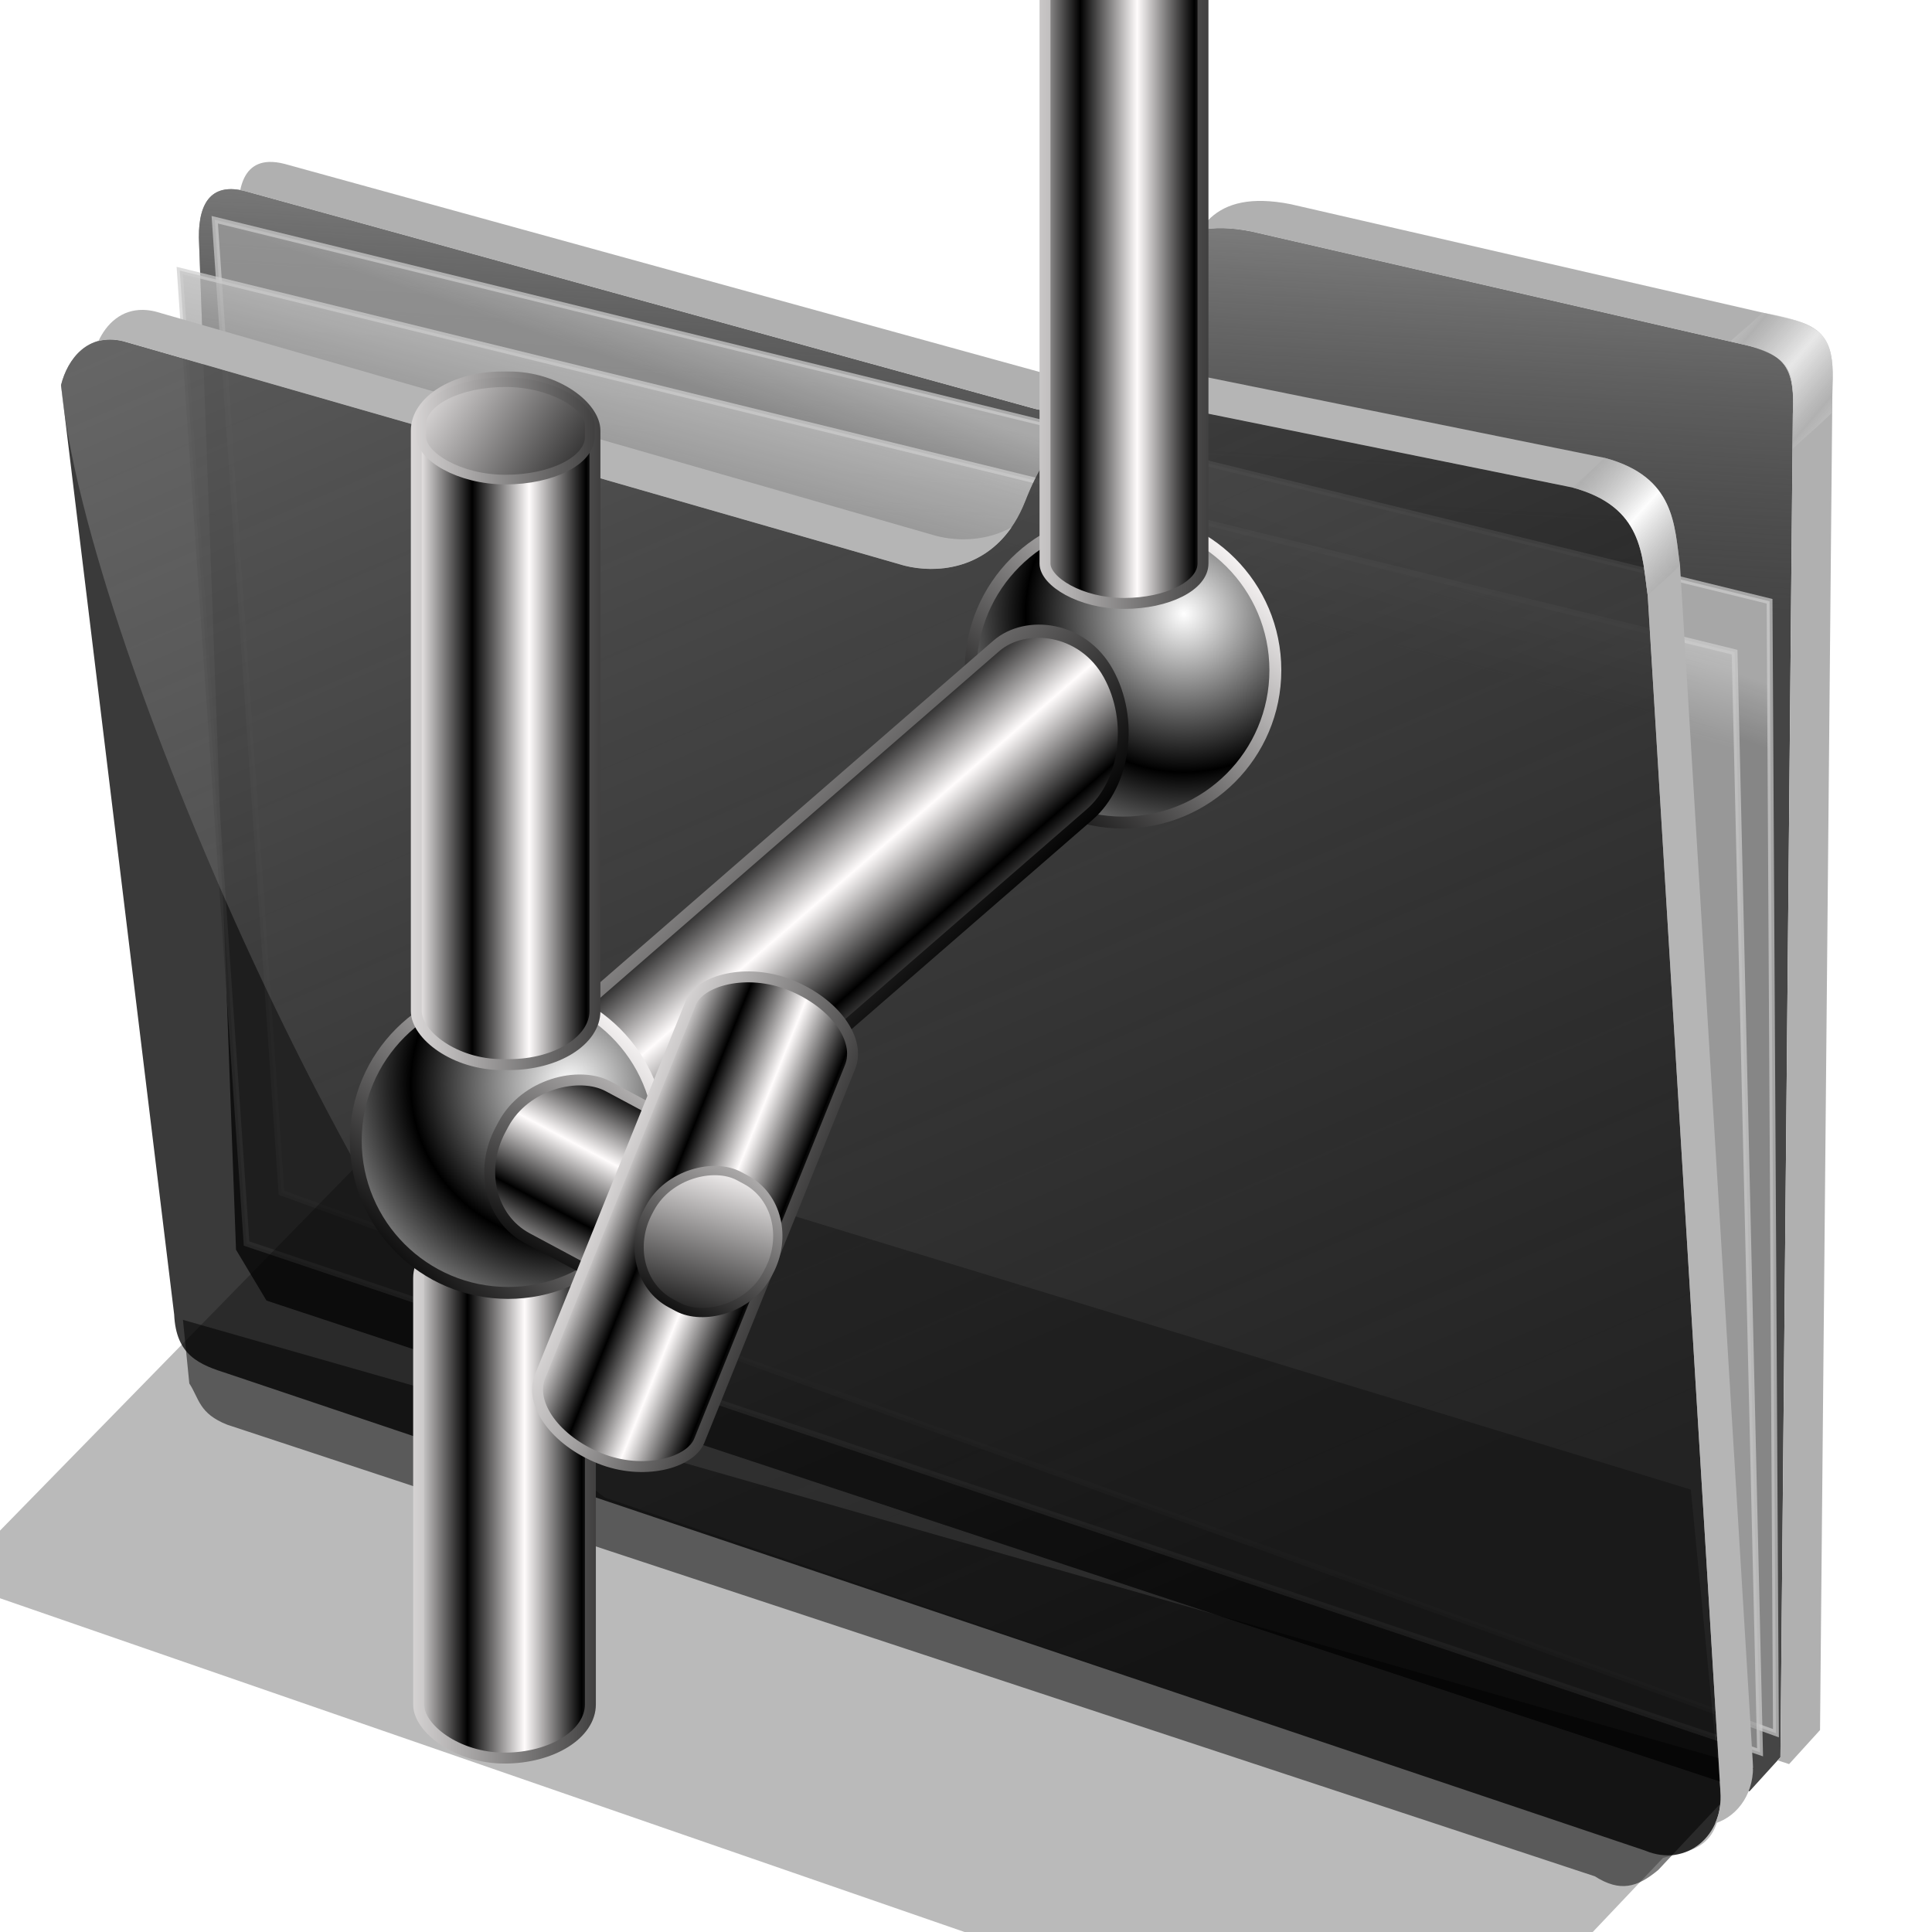 <?xml version="1.0" encoding="UTF-8" standalone="no"?>
<!-- Created with Inkscape (http://www.inkscape.org/) -->

<svg
   xmlns:dc="http://purl.org/dc/elements/1.1/"
   xmlns:cc="http://creativecommons.org/ns#"
   xmlns:rdf="http://www.w3.org/1999/02/22-rdf-syntax-ns#"
   xmlns:svg="http://www.w3.org/2000/svg"
   xmlns="http://www.w3.org/2000/svg"
   xmlns:xlink="http://www.w3.org/1999/xlink"
   xmlns:sodipodi="http://sodipodi.sourceforge.net/DTD/sodipodi-0.dtd"
   xmlns:inkscape="http://www.inkscape.org/namespaces/inkscape"
   id="svg2"
   sodipodi:version="0.32"
   inkscape:version="0.91 r13725"
   width="256"
   height="256"
   sodipodi:docname="folder-upload.svg"
   inkscape:output_extension="org.inkscape.output.svg.inkscape"
   version="1.1">
  <defs
     id="defs5">
    <linearGradient
       id="linearGradient3294">
      <stop
         id="stop3296"
         stop-color="#ffffff"
         stop-opacity="1" />
      <stop
         offset="1"
         id="stop3298"
         stop-color="#000000"
         stop-opacity="1" />
    </linearGradient>
    <linearGradient
       id="linearGradient3578">
      <stop
         id="stop3580"
         stop-color="#000000"
         stop-opacity="1" />
      <stop
         id="stop3582"
         offset="1"
         stop-color="#fffcfc"
         stop-opacity="1" />
    </linearGradient>
    <linearGradient
       inkscape:collect="always"
       xlink:href="#linearGradient3578"
       id="linearGradient3342"
       gradientUnits="userSpaceOnUse"
       gradientTransform="matrix(1,0,2.3931682e-8,1.023,-172.219,-46.702)"
       spreadMethod="reflect"
       x1="14.634"
       y1="119.61"
       x2="32.23"
       y2="119.61" />
    <linearGradient
       inkscape:collect="always"
       xlink:href="#linearGradient3578"
       id="linearGradient3344"
       gradientUnits="userSpaceOnUse"
       gradientTransform="matrix(1,0,2.3931682e-8,1.023,-172.219,-46.702)"
       x1="-0.461"
       y1="37.603"
       x2="98.81"
       y2="47.38" />
    <radialGradient
       inkscape:collect="always"
       xlink:href="#linearGradient3294"
       id="radialGradient3350"
       gradientUnits="userSpaceOnUse"
       spreadMethod="reflect"
       cx="45.02"
       cy="133.59"
       fx="45.02"
       fy="133.59"
       r="30.575" />
    <linearGradient
       inkscape:collect="always"
       xlink:href="#linearGradient3578"
       id="linearGradient3352"
       gradientUnits="userSpaceOnUse"
       x1="8.56"
       y1="169.49"
       x2="56.47"
       y2="120.06" />
    <linearGradient
       inkscape:collect="always"
       xlink:href="#linearGradient3578"
       id="linearGradient3354"
       gradientUnits="userSpaceOnUse"
       gradientTransform="matrix(0.841,4.1207475e-8,-4.9052908e-8,1.001,-134.636,-2.414)"
       spreadMethod="reflect"
       x1="16.795"
       y1="119.67"
       x2="32.23"
       y2="119.61" />
    <linearGradient
       inkscape:collect="always"
       xlink:href="#linearGradient3578"
       id="linearGradient3356"
       gradientUnits="userSpaceOnUse"
       gradientTransform="matrix(0.841,4.1207475e-8,-4.9052908e-8,1.001,-134.636,-2.414)"
       x1="1.603"
       y1="115.41"
       x2="70.46"
       y2="121.27" />
    <linearGradient
       inkscape:collect="always"
       xlink:href="#linearGradient3578"
       id="linearGradient3358"
       gradientUnits="userSpaceOnUse"
       gradientTransform="matrix(0.841,3.2009072e-8,-3.8103234e-8,1.001,102.008,-272.26)"
       spreadMethod="reflect"
       x1="19.14"
       y1="119.61"
       x2="32.23"
       y2="119.61" />
    <linearGradient
       inkscape:collect="always"
       xlink:href="#linearGradient3578"
       id="linearGradient3360"
       gradientUnits="userSpaceOnUse"
       gradientTransform="matrix(0.841,3.2009072e-8,-3.8103234e-8,1.001,102.008,-272.26)"
       x1="66.919"
       y1="148.72"
       x2="-5.34"
       y2="148.72" />
    <linearGradient
       inkscape:collect="always"
       xlink:href="#linearGradient3578"
       id="linearGradient3362"
       gradientUnits="userSpaceOnUse"
       gradientTransform="matrix(0.714,3.7369511e-8,-4.4484239e-8,0.85,-131.615,45.121)"
       spreadMethod="reflect"
       x1="3.276"
       y1="122.75"
       x2="49.626"
       y2="111.78" />
    <linearGradient
       inkscape:collect="always"
       xlink:href="#linearGradient3578"
       id="linearGradient3364"
       gradientUnits="userSpaceOnUse"
       gradientTransform="matrix(0.714,3.7369511e-8,-4.4484239e-8,0.85,-131.615,45.121)"
       x1="1.603"
       y1="115.41"
       x2="70.46"
       y2="121.27" />
    <linearGradient
       inkscape:collect="always"
       xlink:href="#linearGradient3578"
       id="linearGradient3366"
       gradientUnits="userSpaceOnUse"
       gradientTransform="matrix(0.841,0,0,1.001,10.508,-0.814)"
       spreadMethod="reflect"
       x1="19.14"
       y1="119.61"
       x2="32.23"
       y2="119.61" />
    <linearGradient
       inkscape:collect="always"
       xlink:href="#linearGradient3578"
       id="linearGradient3368"
       gradientUnits="userSpaceOnUse"
       gradientTransform="matrix(0.841,0,0,1.001,10.508,-0.814)"
       x1="66.919"
       y1="148.72"
       x2="-5.34"
       y2="148.72" />
    <linearGradient
       inkscape:collect="always"
       xlink:href="#linearGradient3578"
       id="linearGradient3370"
       gradientUnits="userSpaceOnUse"
       gradientTransform="matrix(0.825,0,0,0.795,10.263,-17.499)"
       spreadMethod="reflect"
       x1="48.5"
       y1="57.46"
       x2="-0.823"
       y2="26.389" />
    <linearGradient
       inkscape:collect="always"
       xlink:href="#linearGradient3578"
       id="linearGradient3372"
       gradientUnits="userSpaceOnUse"
       gradientTransform="matrix(0.825,0,0,0.795,10.263,-17.499)"
       x1="66.919"
       y1="148.72"
       x2="-5.34"
       y2="148.72" />
    <linearGradient
       inkscape:collect="always"
       xlink:href="#linearGradient3578"
       id="linearGradient3512"
       gradientUnits="userSpaceOnUse"
       gradientTransform="matrix(0.841,0,0,1.001,9.625,-0.52)"
       spreadMethod="reflect"
       x1="19.14"
       y1="119.61"
       x2="32.23"
       y2="119.61" />
    <linearGradient
       inkscape:collect="always"
       xlink:href="#linearGradient3578"
       id="linearGradient3514"
       gradientUnits="userSpaceOnUse"
       gradientTransform="matrix(0.841,0,0,1.001,9.625,-0.52)"
       x1="66.919"
       y1="148.72"
       x2="-5.34"
       y2="148.72" />
    <linearGradient
       inkscape:collect="always"
       xlink:href="#linearGradient3578"
       id="linearGradient3619"
       gradientUnits="userSpaceOnUse"
       gradientTransform="matrix(0.841,0,0,1.001,127.955,-89.897)"
       spreadMethod="reflect"
       x1="19.14"
       y1="119.61"
       x2="32.23"
       y2="119.61" />
    <linearGradient
       inkscape:collect="always"
       xlink:href="#linearGradient3578"
       id="linearGradient3621"
       gradientUnits="userSpaceOnUse"
       gradientTransform="matrix(0.841,0,0,1.001,127.955,-89.897)"
       x1="66.919"
       y1="148.72"
       x2="-5.34"
       y2="148.72" />
    <linearGradient
       inkscape:collect="always"
       id="linearGradient4167">
      <stop
         id="stop4169"
         stop-color="#adadad"
         stop-opacity="0.624" />
      <stop
         offset="1"
         id="stop4171"
         stop-color="#ffffff"
         stop-opacity="0.973" />
    </linearGradient>
    <linearGradient
       id="linearGradient4223"
       inkscape:collect="always">
      <stop
         id="stop4225"
         stop-color="#bebebe"
         stop-opacity="0.803" />
      <stop
         id="stop4227"
         offset="1"
         stop-color="#9f9f9f"
         stop-opacity="0.732" />
    </linearGradient>
    <linearGradient
       id="linearGradient4211"
       inkscape:collect="always">
      <stop
         id="stop4213"
         stop-color="#9f9f9f"
         stop-opacity="0.634" />
      <stop
         id="stop4215"
         offset="1"
         stop-color="#696969"
         stop-opacity="0" />
    </linearGradient>
    <linearGradient
       id="linearGradient4171"
       inkscape:collect="always">
      <stop
         id="stop4173"
         stop-color="#b2b2b2"
         stop-opacity="0.624" />
      <stop
         id="stop4175"
         offset="1"
         stop-color="#ffffff"
         stop-opacity="0.698" />
    </linearGradient>
    <linearGradient
       id="linearGradient4142"
       inkscape:collect="always">
      <stop
         id="stop4144"
         stop-color="#909090"
         stop-opacity="0.519" />
      <stop
         id="stop4146"
         offset="1"
         stop-color="#696969"
         stop-opacity="0" />
    </linearGradient>
    <linearGradient
       gradientUnits="userSpaceOnUse"
       y2="324.36"
       x2="278.75"
       y1="63.25"
       x1="165.74"
       id="linearGradient4148"
       xlink:href="#linearGradient4142"
       inkscape:collect="always" />
    <filter
       height="1.1"
       y="-0.05"
       width="1.056"
       x="-0.028"
       id="filter4160"
       inkscape:collect="always"
       color-interpolation-filters="sRGB">
      <feGaussianBlur
         id="feGaussianBlur4162"
         stdDeviation="3.563"
         inkscape:collect="always" />
    </filter>
    <linearGradient
       spreadMethod="reflect"
       gradientUnits="userSpaceOnUse"
       y2="114.16"
       x2="387.93"
       y1="106.85"
       x1="379.78"
       id="linearGradient4177"
       xlink:href="#linearGradient4167"
       inkscape:collect="always" />
    <linearGradient
       gradientTransform="translate(26.809,-26.383)"
       y2="114.16"
       x2="387.93"
       y1="108.46"
       x1="381.27"
       spreadMethod="reflect"
       gradientUnits="userSpaceOnUse"
       id="linearGradient4207"
       xlink:href="#linearGradient4171"
       inkscape:collect="always" />
    <linearGradient
       gradientUnits="userSpaceOnUse"
       y2="125.1"
       x2="281.1"
       y1="61.711"
       x1="284.7"
       id="linearGradient4217"
       xlink:href="#linearGradient4211"
       inkscape:collect="always" />
    <linearGradient
       gradientUnits="userSpaceOnUse"
       y2="103.09"
       x2="255.7"
       y1="93.26"
       x1="259.02"
       id="linearGradient4229"
       xlink:href="#linearGradient4223"
       inkscape:collect="always" />
    <linearGradient
       gradientUnits="userSpaceOnUse"
       y2="117.29"
       x2="258.99"
       y1="102.54"
       x1="262.84"
       id="linearGradient4237"
       xlink:href="#linearGradient4223"
       inkscape:collect="always" />
    <filter
       height="1.136"
       y="-0.068"
       width="1.049"
       x="-0.024"
       id="filter4257"
       inkscape:collect="always"
       color-interpolation-filters="sRGB">
      <feGaussianBlur
         id="feGaussianBlur4259"
         stdDeviation="2.754"
         inkscape:collect="always" />
    </filter>
    <radialGradient
       inkscape:collect="always"
       xlink:href="#linearGradient3294"
       id="radialGradient4208"
       gradientUnits="userSpaceOnUse"
       spreadMethod="reflect"
       cx="45.02"
       cy="133.59"
       fx="45.02"
       fy="133.59"
       r="30.575" />
    <linearGradient
       inkscape:collect="always"
       xlink:href="#linearGradient3578"
       id="linearGradient4210"
       gradientUnits="userSpaceOnUse"
       x1="8.56"
       y1="169.49"
       x2="56.47"
       y2="120.06" />
  </defs>
  <sodipodi:namedview
     inkscape:window-height="1056"
     inkscape:window-width="1920"
     inkscape:pageshadow="2"
     inkscape:pageopacity="0.0"
     guidetolerance="10.0"
     gridtolerance="10.0"
     objecttolerance="10.0"
     borderopacity="1.0"
     bordercolor="#666666"
     pagecolor="#ffffff"
     id="base"
     showgrid="false"
     inkscape:zoom="3.2890625"
     inkscape:cx="128"
     inkscape:cy="128"
     inkscape:window-x="0"
     inkscape:window-y="0"
     inkscape:current-layer="svg2"
     inkscape:window-maximized="1" />
  <g
     transform="matrix(0.771,0,0,0.771,-81.506,-20.431)"
     id="g4261">
    <path
       d="m 137.158,253.333 1.093,10.929 c 1.695,2.564 1.625,5.182 6.557,7.104 l 234.99,77.596 c 4.362,2.76 7.274,1.936 10.911,-1.093 l 16.393,-17.486 z"
       id="path4239"
       inkscape:connector-curvature="0"
       sodipodi:nodetypes="ccccccc"
       stroke-opacity="1"
       fill="#000000"
       filter="url(#filter4257)"
       fill-rule="evenodd"
       stroke="none"
       stroke-linejoin="miter"
       fill-opacity="0.514"
       stroke-linecap="butt"
       stroke-width="1" />
    <path
       d="M 146.277,241.277 139.894,67.34 c -0.054,-6.438 2.499,-9.417 7.979,-7.979 l 135.106,37.234 c 8.126,2.326 17.809,-1.267 19.149,-15.426 0.936,-9.894 4.671,-17.67 18.617,-14.894 l 85.638,19.681 c 6.411,1.511 7.818,4.448 7.447,11.702 l -2.128,230.851 -5.319,5.851 -254.867,-84.342 z"
       id="path4198"
       inkscape:connector-curvature="0"
       sodipodi:nodetypes="ccccsccccccc"
       stroke-opacity="1"
       fill="#000000"
       fill-rule="evenodd"
       stroke="none"
       stroke-linejoin="miter"
       fill-opacity="0.73"
       stroke-linecap="butt"
       stroke-width="1" />
    <path
       sodipodi:nodetypes="ccccsccccccc"
       inkscape:connector-curvature="0"
       id="path4209"
       d="M 146.277,241.277 139.894,67.34 c -0.054,-6.438 2.499,-9.417 7.979,-7.979 l 135.106,37.234 c 8.126,2.326 17.809,-1.267 19.149,-15.426 0.936,-9.894 4.671,-17.67 18.617,-14.894 l 85.638,19.681 c 6.411,1.511 7.818,4.448 7.447,11.702 l -2.128,230.851 -5.319,5.851 -254.867,-84.342 z"
       stroke-opacity="1"
       fill="url(#linearGradient4217)"
       fill-rule="evenodd"
       stroke="none"
       stroke-linejoin="miter"
       fill-opacity="1"
       stroke-linecap="butt"
       stroke-width="1" />
    <path
       inkscape:connector-curvature="0"
       id="path4221"
       d="m 142.623,64.262 267.213,65.574 1.093,194.536 -256.831,-92.896 z"
       sodipodi:nodetypes="ccccc"
       stroke-opacity="0.705"
       fill="url(#linearGradient4229)"
       fill-rule="evenodd"
       stroke="#cecece"
       stroke-linejoin="miter"
       fill-opacity="1"
       stroke-linecap="butt"
       stroke-width="1" />
    <path
       d="m 136.612,73.005 267.213,65.574 4.372,189.071 -260.109,-87.432 z"
       id="path4219"
       inkscape:connector-curvature="0"
       stroke-opacity="0.705"
       fill="url(#linearGradient4237)"
       fill-rule="evenodd"
       stroke="#cecece"
       stroke-linejoin="miter"
       fill-opacity="1"
       stroke-linecap="butt"
       stroke-width="1" />
    <path
       d="m 116.204,92.685 c 1.132,-4.541 4.635,-9.034 10.687,-7.545 L 261.111,123.704 c 6.481,1.636 16.363,0.332 20.833,-11.111 4.009,-10.262 10.874,-18.78 25.463,-16.204 l 68.519,13.889 c 12.253,3.29 11.967,11.681 12.963,18.519 l 12.5,205.556 c 0.65,7.443 -5.751,13.213 -12.963,10.185 L 144.907,262.593 c -4.922,-1.559 -8.94,-3.097 -9.259,-10.185 z"
       id="path4138"
       inkscape:connector-curvature="0"
       sodipodi:nodetypes="cccscccccccc"
       stroke-opacity="1"
       fill="#000000"
       fill-rule="evenodd"
       stroke="none"
       stroke-linejoin="miter"
       fill-opacity="0.77"
       stroke-linecap="butt"
       stroke-width="1" />
    <path
       sodipodi:nodetypes="cccsccccccc"
       inkscape:connector-curvature="0"
       id="path4140"
       d="m 116.204,92.685 c 1.132,-4.541 4.635,-9.034 10.687,-7.545 L 261.111,123.704 c 6.481,1.636 16.363,0.332 20.833,-11.111 4.009,-10.262 10.874,-18.78 25.463,-16.204 l 68.519,13.889 c 12.253,3.29 11.967,11.681 12.963,18.519 l 12.5,205.556 c 0.65,7.443 -5.751,13.213 -12.963,10.185 L 209.722,283.889 C 173.765,257.83 120.359,138.216 116.204,92.685 Z"
       stroke-opacity="1"
       fill="url(#linearGradient4148)"
       fill-rule="evenodd"
       stroke="none"
       stroke-linejoin="miter"
       fill-opacity="1"
       stroke-linecap="butt"
       stroke-width="1" />
    <path
       d="m 177.778,215.833 -80.556,82.407 255.556,88.426 38.75,-40.871 c 4.635,-1.302 9.968,-1.381 9.861,-10.981 L 396.296,282.5 Z"
       id="path4150"
       inkscape:connector-curvature="0"
       sodipodi:nodetypes="ccccccc"
       stroke-opacity="1"
       fill="#000000"
       filter="url(#filter4160)"
       fill-rule="evenodd"
       stroke="none"
       stroke-linejoin="miter"
       fill-opacity="0.273"
       stroke-linecap="butt"
       stroke-width="1" />
    <path
       inkscape:connector-curvature="0"
       d="m 130.297,79.758 c -3.737,-0.059 -6.271,2.374 -7.662,5.354 1.245,-0.331 2.659,-0.363 4.256,0.029 l 134.221,38.562 c 5.499,1.388 13.442,0.658 18.455,-6.582 -4.306,2.386 -9.166,2.433 -12.9,1.49 L 132.447,80.047 c -0.757,-0.186 -1.473,-0.278 -2.15,-0.289 z m 177.547,11.074 c -7.107,0.029 -11.993,3.152 -15.514,7.738 3.827,-2.318 8.719,-3.304 15.078,-2.182 l 68.518,13.889 c 12.253,3.29 11.967,11.682 12.963,18.52 l 12.5,205.555 c 0.175,2.008 -0.176,3.885 -0.904,5.51 4.096,-1.288 6.901,-5.556 6.461,-10.602 l -12.5,-205.557 c -0.996,-6.838 -0.71,-15.227 -12.963,-18.518 L 312.963,91.297 c -1.824,-0.322 -3.527,-0.471 -5.119,-0.465 z"
       id="path4164"
       stroke-opacity="1"
       fill="#b5b5b5"
       fill-rule="evenodd"
       stroke="none"
       stroke-linejoin="miter"
       fill-opacity="1"
       stroke-linecap="butt"
       stroke-width="1" />
    <path
       id="path4169"
       d="m 375.926,110.277 c 12.253,3.29 11.967,11.682 12.963,18.52 2.184,-2.058 3.134,-2.713 5.557,-5.094 -0.996,-6.838 -0.71,-15.227 -12.963,-18.518 -2.398,2.288 -2.992,2.799 -5.557,5.092 z"
       inkscape:connector-curvature="0"
       sodipodi:nodetypes="ccccc"
       stroke-opacity="1"
       fill="url(#linearGradient4177)"
       fill-rule="evenodd"
       stroke="none"
       stroke-linejoin="miter"
       fill-opacity="1"
       stroke-linecap="butt"
       stroke-width="1" />
    <path
       inkscape:connector-curvature="0"
       d="m 151.904,54.332 c -2.674,0.112 -4.278,1.802 -4.9,4.838 0.282,0.052 0.57,0.113 0.869,0.191 l 135.105,37.234 c 5.412,1.549 11.51,0.467 15.379,-4.605 -2.772,0.802 -5.762,0.728 -8.57,-0.076 L 154.682,54.682 c -1.027,-0.27 -1.954,-0.384 -2.777,-0.35 z m 170.883,6.701 c -5.399,-0.127 -8.737,1.853 -10.814,5.035 2.347,-0.519 5.228,-0.496 8.771,0.209 l 85.639,19.68 c 6.411,1.511 7.818,4.449 7.447,11.703 l -2.129,230.85 -0.475,0.521 1.965,0.65 5.318,-5.852 2.129,-230.852 c 0.371,-7.255 -1.036,-10.19 -7.447,-11.701 L 327.553,61.596 c -1.743,-0.347 -3.327,-0.529 -4.766,-0.562 z"
       id="path4200"
       stroke-opacity="1"
       fill="#b0b0b0"
       fill-rule="evenodd"
       stroke="none"
       stroke-linejoin="miter"
       fill-opacity="1"
       stroke-linecap="butt"
       stroke-width="1" />
    <path
       sodipodi:nodetypes="ccccc"
       inkscape:connector-curvature="0"
       d="m 403.124,85.141 c 12.402,2.867 10.717,4.984 10.703,18.468 2.184,-2.058 4.251,-3.752 6.674,-6.133 0.485,-12.137 1.005,-14.994 -11.898,-17.245 -2.398,2.288 -2.914,2.617 -5.479,4.91 z"
       id="path4205"
       stroke-opacity="1"
       fill="url(#linearGradient4207)"
       fill-rule="evenodd"
       stroke="none"
       stroke-linejoin="miter"
       fill-opacity="1"
       stroke-linecap="butt"
       stroke-width="1" />
  </g>
  <g
     id="text4194"
     transform="translate(40.459,-65.661)"
     font-style="normal"
     word-spacing="0"
     line-height="125%"
     font-weight="bold"
     font-stretch="normal"
     letter-spacing="0"
     font-variant="normal"
     font-size="7.5"
     stroke-opacity="1"
     font-family="STIXIntegralsSm"
     fill="#000000"
     stroke="none"
     stroke-linejoin="miter"
     fill-opacity="1"
     stroke-linecap="butt"
     stroke-width="1">
    <path
       d="m -33.815,58.841 -2.205,0 -0.348,0.996 -1.417,0 2.025,-5.468 1.681,0 2.025,5.468 -1.417,0 -0.344,-0.996 z m -1.853,-1.014 1.498,0 -0.747,-2.175 -0.751,2.175 z"
       id="path4199"
       inkscape:connector-curvature="0" />
    <path
       d="m -31.332,54.369 2.34,0 q 1.044,0 1.6,0.465 0.56,0.461 0.56,1.318 0,0.861 -0.56,1.326 -0.557,0.461 -1.6,0.461 l -0.93,0 0,1.897 -1.41,0 0,-5.468 z m 1.41,1.022 0,1.527 0.78,0 q 0.41,0 0.634,-0.198 0.223,-0.201 0.223,-0.568 0,-0.366 -0.223,-0.564 -0.223,-0.198 -0.634,-0.198 l -0.78,0 z"
       id="path4201"
       inkscape:connector-curvature="0" />
  </g>
  <g
     id="g3332"
     transform="matrix(0.686,0,0,0.686,44.314,50.81)">
    <circle
       id="path3611"
       transform="translate(119.071,-89.09)"
       cx="33.25"
       cy="144.48"
       r="29.425"
       stroke-miterlimit="4"
       style="fill:url(#radialGradient4208);fill-opacity:1;stroke:url(#linearGradient4210);stroke-width:2.3;stroke-linecap:round;stroke-linejoin:round;stroke-miterlimit:4;stroke-dasharray:none;stroke-opacity:1" />
    <rect
       transform="matrix(-0.484,-0.875,-0.755,0.656,0,0)"
       id="rect3274"
       width="37.23"
       height="164.22"
       x="-162.1"
       y="-106.01"
       ry="16.752"
       rx="18.617"
       stroke-miterlimit="4"
       style="fill:url(#linearGradient3342);fill-opacity:1;stroke:url(#linearGradient3344);stroke-width:2.326;stroke-linecap:round;stroke-linejoin:round;stroke-miterlimit:4;stroke-dasharray:none;stroke-opacity:1" />
    <rect
       rx="16.589"
       ry="10.367"
       y="162.44"
       x="16.261"
       height="103.08"
       width="33.18"
       id="rect2478"
       stroke-miterlimit="4"
       style="fill:url(#linearGradient3512);fill-opacity:1;stroke:url(#linearGradient3514);stroke-width:2.11;stroke-linecap:round;stroke-linejoin:round;stroke-miterlimit:4;stroke-dasharray:none;stroke-opacity:1" />
    <circle
       transform="translate(0.294,1.766)"
       id="path3284"
       cx="33.25"
       cy="144.48"
       r="29.425"
       stroke-miterlimit="4"
       style="fill:url(#radialGradient3350);fill-opacity:1;stroke:url(#linearGradient3352);stroke-width:2.3;stroke-linecap:round;stroke-linejoin:round;stroke-miterlimit:4;stroke-dasharray:none;stroke-opacity:1" />
    <rect
       transform="matrix(0.472,-0.881,0.881,0.472,0,0)"
       id="rect3308"
       width="33.25"
       height="45.14"
       x="-128"
       y="96.4"
       ry="14.415"
       rx="16.03"
       stroke-miterlimit="4"
       style="fill:url(#linearGradient3354);fill-opacity:1;stroke:url(#linearGradient3356);stroke-width:2.11;stroke-linecap:round;stroke-linejoin:round;stroke-miterlimit:4;stroke-dasharray:none;stroke-opacity:1" />
    <rect
       id="rect3326"
       width="34.507"
       height="132.82"
       x="15.814"
       y="-1.252"
       ry="10.367"
       rx="16.589"
       stroke-miterlimit="4"
       style="fill:url(#linearGradient3366);fill-opacity:1;stroke:url(#linearGradient3368);stroke-width:2.11;stroke-linecap:round;stroke-linejoin:round;stroke-miterlimit:4;stroke-dasharray:none;stroke-opacity:1" />
    <rect
       rx="16.589"
       ry="10.367"
       y="-173.44"
       x="108.64"
       height="98.59"
       width="33.18"
       id="rect3314"
       transform="matrix(0.927,0.374,0.374,-0.927,0,0)"
       stroke-miterlimit="4"
       style="fill:url(#linearGradient3358);fill-opacity:1;stroke:url(#linearGradient3360);stroke-width:2.11;stroke-linecap:round;stroke-linejoin:round;stroke-miterlimit:4;stroke-dasharray:none;stroke-opacity:1" />
    <rect
       rx="13.611"
       ry="12.238"
       y="129.01"
       x="-125.98"
       height="26.04"
       width="27.879"
       id="rect3320"
       transform="matrix(0.472,-0.881,0.881,0.472,0,0)"
       stroke-miterlimit="4"
       style="fill:url(#linearGradient3362);fill-opacity:1;stroke:url(#linearGradient3364);stroke-width:1.791;stroke-linecap:round;stroke-linejoin:round;stroke-miterlimit:4;stroke-dasharray:none;stroke-opacity:1" />
    <rect
       rx="16.271"
       ry="8.233"
       y="-0.249"
       x="16.772"
       height="18.818"
       width="32.542"
       id="rect3280"
       stroke-miterlimit="4"
       style="fill:url(#linearGradient3370);fill-opacity:1;stroke:url(#linearGradient3372);stroke-width:1.862;stroke-linecap:round;stroke-linejoin:round;stroke-miterlimit:4;stroke-dasharray:none;stroke-opacity:1" />
    <rect
       rx="15.259"
       ry="7.708"
       y="-83.24"
       x="137.25"
       height="125.73"
       width="30.518"
       id="rect3617"
       stroke-miterlimit="4"
       style="fill:url(#linearGradient3619);fill-opacity:1;stroke:url(#linearGradient3621);stroke-width:2.11;stroke-linecap:round;stroke-linejoin:round;stroke-miterlimit:4;stroke-dasharray:none;stroke-opacity:1" />
  </g>
</svg>

